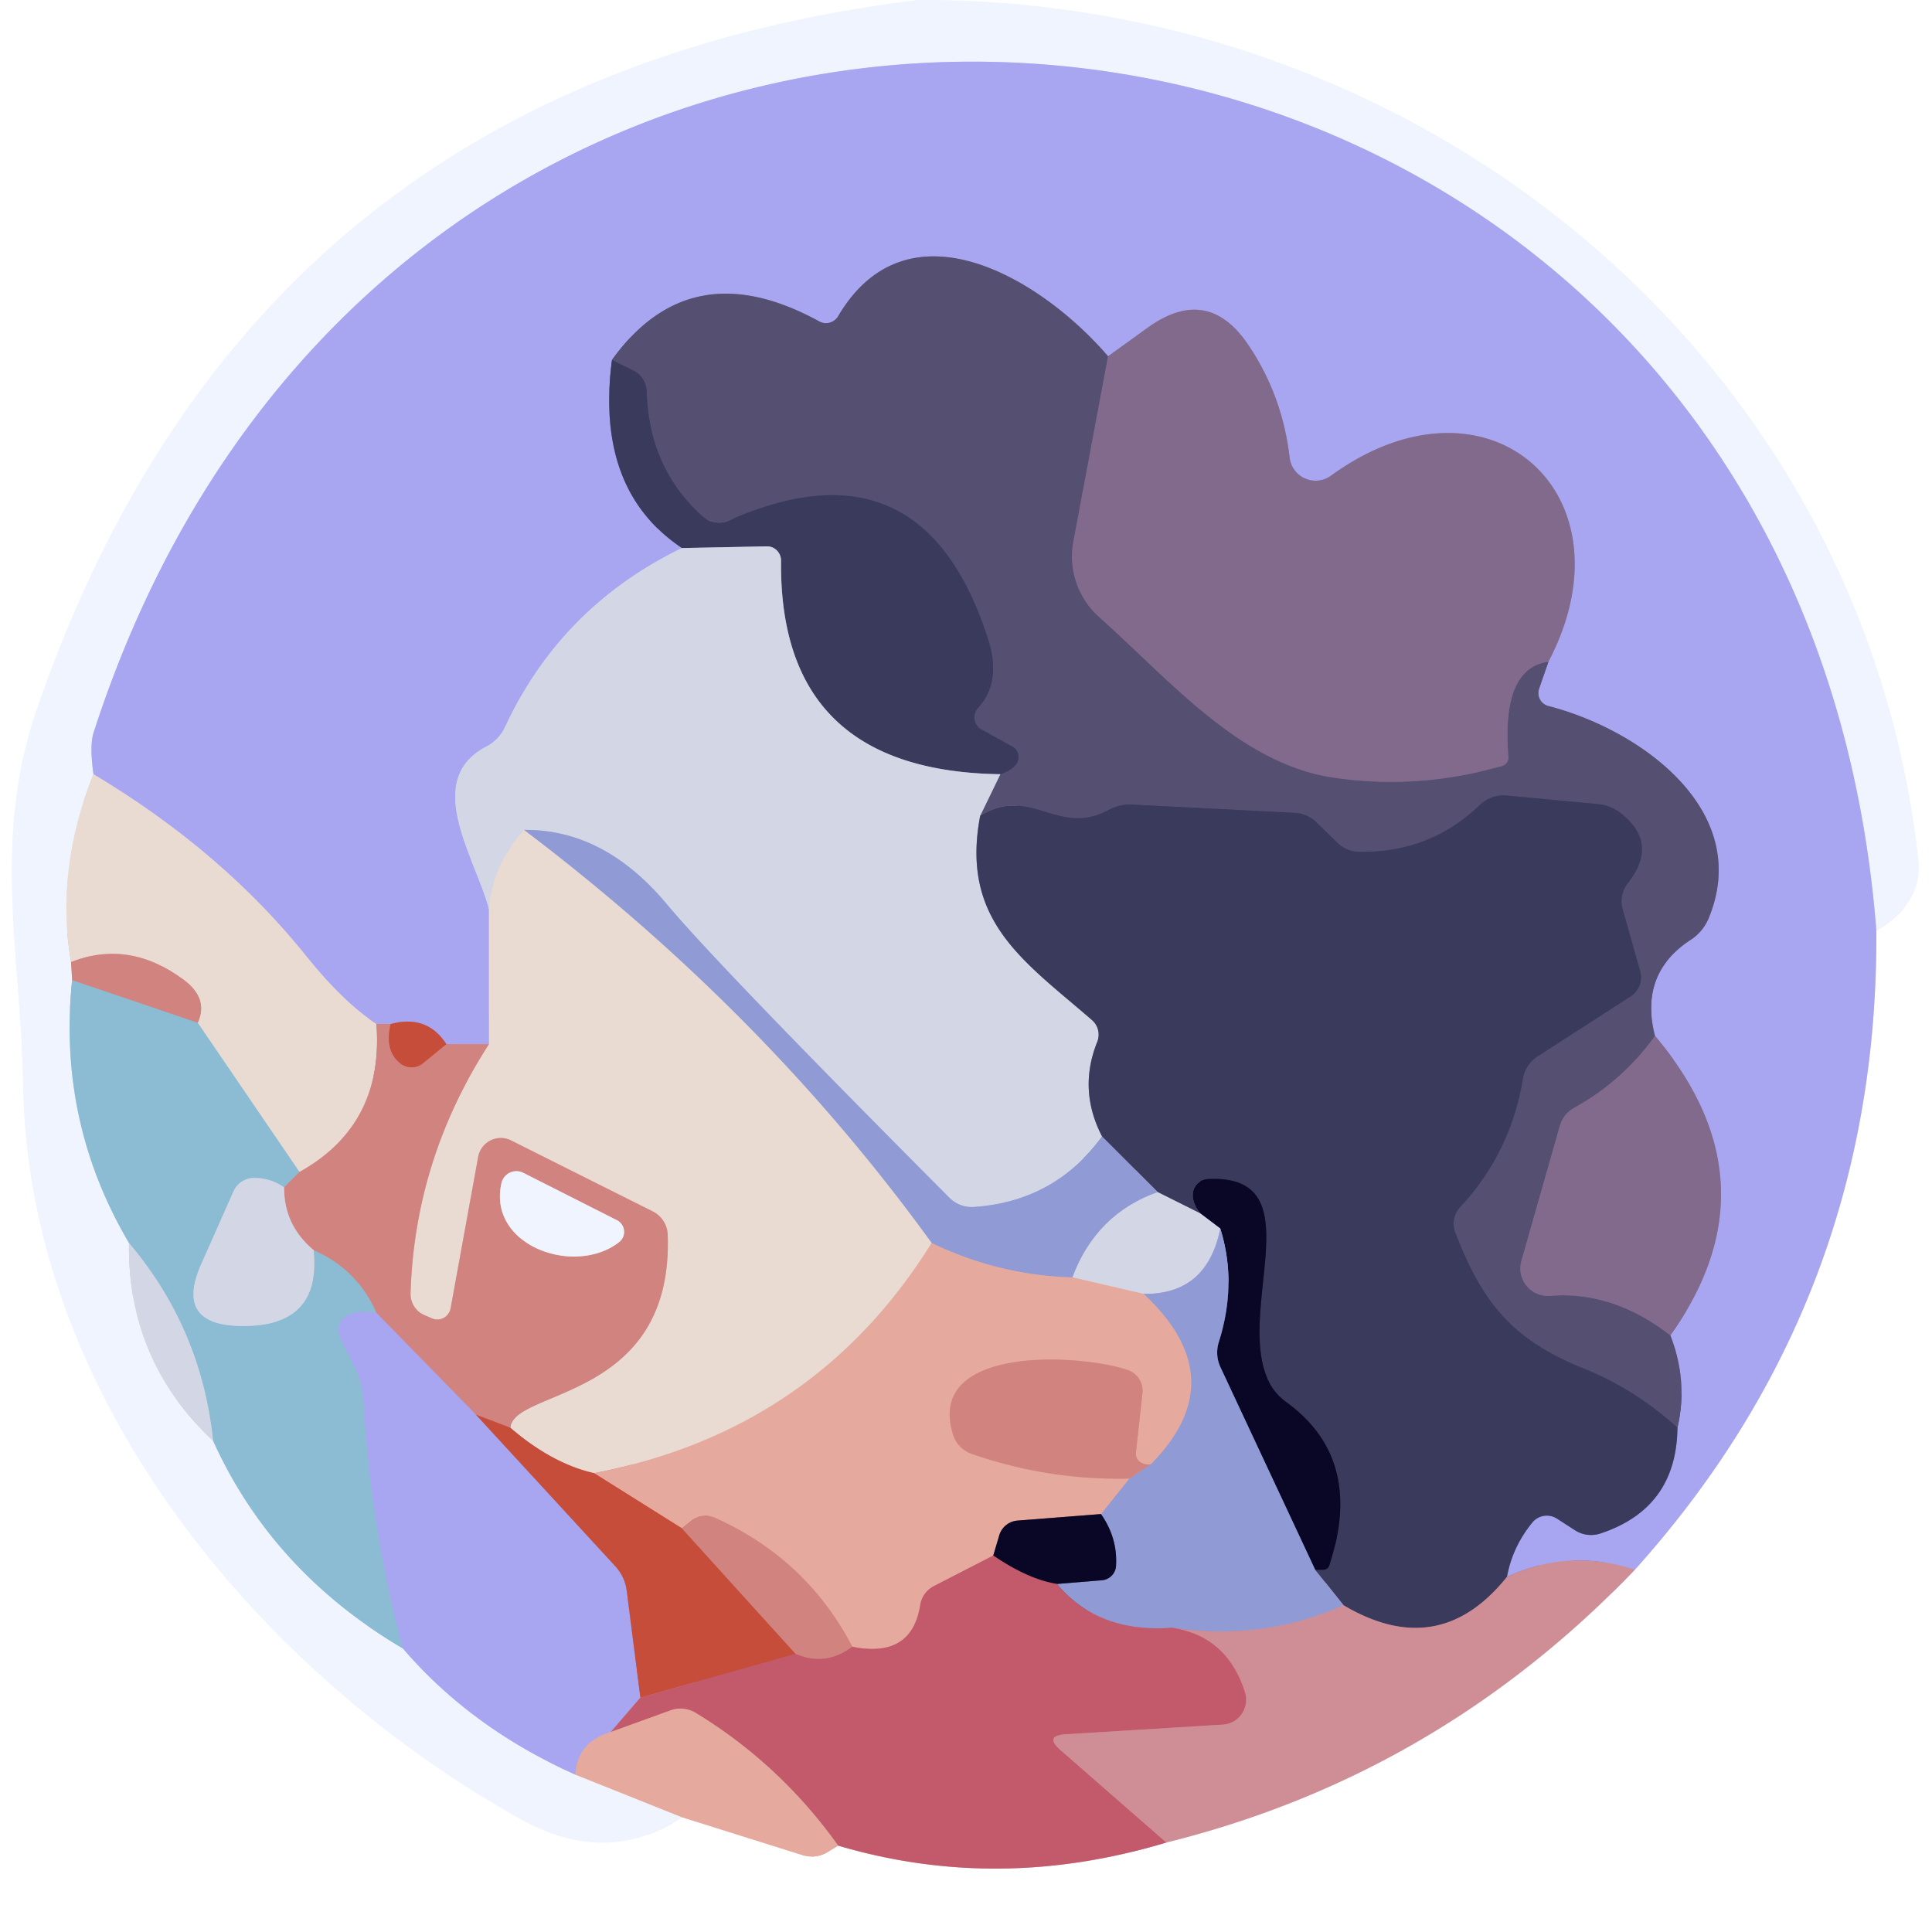<?xml version="1.0" encoding="UTF-8" standalone="no"?>
<!DOCTYPE svg PUBLIC "-//W3C//DTD SVG 1.1//EN" "http://www.w3.org/Graphics/SVG/1.1/DTD/svg11.dtd">
<svg xmlns="http://www.w3.org/2000/svg" version="1.1" viewBox="0 0 68 68">
<rect x="0" y="0" width="68" height="68" fill="#333333" stroke="none"/>
<g stroke-width="2.00" fill="none" stroke-linecap="butt">
<path stroke="#f7faff" vector-effect="non-scaling-stroke" d="
  M 32.31 0.00
  Q 8.87 2.87 1.28 25.01
  C -0.29 29.61 0.75 33.74 0.81 38.14
  C 0.97 49.13 9.09 58.85 18.27 64.00
  Q 21.35 65.73 24.00 63.96"
/>
<path stroke="#f3d4ce" vector-effect="non-scaling-stroke" d="
  M 24.00 63.96
  L 28.23 65.29
  A 1.08 1.05 38.4 0 0 29.10 65.20
  L 29.50 64.96"
/>
<path stroke="#e1adb5" vector-effect="non-scaling-stroke" d="
  M 29.50 64.96
  Q 35.15 66.63 41.05 64.85"
/>
<path stroke="#e7c7ca" vector-effect="non-scaling-stroke" d="
  M 41.05 64.85
  Q 50.59 62.49 57.54 55.25"
/>
<path stroke="#d4d2f8" vector-effect="non-scaling-stroke" d="
  M 57.54 55.25
  Q 66.12 45.71 66.04 32.75"
/>
<path stroke="#f7faff" vector-effect="non-scaling-stroke" d="
  M 66.04 32.75
  Q 67.69 31.77 67.52 30.26
  C 65.57 12.70 50.26 0.05 32.56 0.00"
/>
<path stroke="#cccdf8" vector-effect="non-scaling-stroke" d="
  M 66.04 32.75
  C 63.19 -3.84 14.63 -9.35 3.29 25.80
  Q 3.15 26.25 3.29 27.25"
/>
<path stroke="#ece8e9" vector-effect="non-scaling-stroke" d="
  M 3.29 27.25
  Q 1.94 30.62 2.50 33.86"
/>
<path stroke="#e0bcbf" vector-effect="non-scaling-stroke" d="
  M 2.50 33.86
  L 2.54 34.50"
/>
<path stroke="#bdd8ea" vector-effect="non-scaling-stroke" d="
  M 2.54 34.50
  Q 2.02 39.47 4.54 43.75"
/>
<path stroke="#e1e6f2" vector-effect="non-scaling-stroke" d="
  M 4.54 43.75
  Q 4.48 47.89 7.50 50.71"
/>
<path stroke="#bdd8ea" vector-effect="non-scaling-stroke" d="
  M 7.50 50.71
  Q 9.58 55.31 14.18 58.02"
/>
<path stroke="#cccdf8" vector-effect="non-scaling-stroke" d="
  M 14.18 58.02
  Q 16.58 60.82 20.25 62.46"
/>
<path stroke="#ebcfce" vector-effect="non-scaling-stroke" d="
  M 20.25 62.46
  L 24.00 63.96"
/>
<path stroke="#bc9ac3" vector-effect="non-scaling-stroke" d="
  M 57.54 55.25
  Q 55.23 54.49 53.04 55.50"
/>
<path stroke="#7170a7" vector-effect="non-scaling-stroke" d="
  M 53.04 55.50
  Q 53.23 54.45 53.93 53.59
  A 0.66 0.66 0.0 0 1 54.80 53.45
  L 55.45 53.87
  A 1.05 1.05 0.0 0 0 56.34 53.97
  Q 59.01 53.08 59.04 50.25"
/>
<path stroke="#7f7ab1" vector-effect="non-scaling-stroke" d="
  M 59.04 50.25
  Q 59.42 48.61 58.79 47.00"
/>
<path stroke="#9588bf" vector-effect="non-scaling-stroke" d="
  M 58.79 47.00
  Q 62.61 41.64 58.25 36.46"
/>
<path stroke="#7f7ab1" vector-effect="non-scaling-stroke" d="
  M 58.25 36.46
  Q 57.68 34.26 59.52 33.07
  A 1.70 1.63 86.0 0 0 60.13 32.34
  C 61.72 28.55 57.76 25.69 54.50 24.85
  A 0.47 0.47 0.0 0 1 54.17 24.24
  L 54.50 23.29"
/>
<path stroke="#9588bf" vector-effect="non-scaling-stroke" d="
  M 54.50 23.29
  C 57.60 17.37 52.36 12.74 46.85 16.74
  A 0.92 0.92 0.0 0 1 45.39 16.10
  Q 45.14 13.95 43.97 12.19
  Q 42.53 10.00 40.40 11.53
  L 39.00 12.54"
/>
<path stroke="#7f7ab1" vector-effect="non-scaling-stroke" d="
  M 39.00 12.54
  C 36.65 9.80 31.95 6.97 29.50 11.13
  A 0.50 0.49 -59.7 0 1 28.83 11.31
  Q 24.30 8.83 21.54 12.67"
/>
<path stroke="#7170a7" vector-effect="non-scaling-stroke" d="
  M 21.54 12.67
  Q 20.94 17.24 24.00 19.29"
/>
<path stroke="#bebeeb" vector-effect="non-scaling-stroke" d="
  M 24.00 19.29
  Q 19.74 21.36 17.77 25.60
  A 1.49 1.49 0.0 0 1 17.13 26.27
  C 14.82 27.46 16.77 30.25 17.21 32.00"
/>
<path stroke="#c9c0e2" vector-effect="non-scaling-stroke" d="
  M 17.21 32.00
  L 17.21 36.75"
/>
<path stroke="#bc94b8" vector-effect="non-scaling-stroke" d="
  M 17.21 36.75
  L 15.71 36.75"
/>
<path stroke="#b77995" vector-effect="non-scaling-stroke" d="
  M 15.71 36.75
  Q 15.03 35.70 13.75 36.04"
/>
<path stroke="#bc94b8" vector-effect="non-scaling-stroke" d="
  M 13.75 36.04
  L 13.25 36.04"
/>
<path stroke="#c9c0e2" vector-effect="non-scaling-stroke" d="
  M 13.25 36.04
  Q 12.09 35.28 10.81 33.69
  Q 7.84 29.97 3.29 27.25"
/>
<path stroke="#6c5d7f" vector-effect="non-scaling-stroke" d="
  M 39.00 12.54
  L 37.78 19.06
  A 2.87 2.85 26.2 0 0 38.70 21.73
  C 41.20 23.96 43.65 26.89 46.94 27.37
  Q 49.90 27.81 52.87 26.96
  A 0.31 0.31 0.0 0 0 53.09 26.64
  Q 52.84 23.52 54.50 23.29"
/>
<path stroke="#6c5d7f" vector-effect="non-scaling-stroke" d="
  M 58.25 36.46
  Q 57.10 38.06 55.39 39.00
  A 1.07 1.03 84.0 0 0 54.90 39.63
  L 53.55 44.37
  A 0.97 0.97 0.0 0 0 54.56 45.61
  Q 56.77 45.43 58.79 47.00"
/>
<path stroke="#484567" vector-effect="non-scaling-stroke" d="
  M 59.04 50.25
  Q 57.53 48.88 55.70 48.15
  C 53.14 47.12 52.13 45.74 51.22 43.38
  A 0.86 0.85 55.4 0 1 51.38 42.50
  Q 53.17 40.58 53.60 37.97
  A 1.16 1.14 -12.0 0 1 54.12 37.18
  L 57.39 35.07
  A 0.80 0.78 -24.4 0 0 57.73 34.19
  L 57.11 31.99
  A 1.02 1.00 -34.4 0 1 57.29 31.09
  Q 58.39 29.70 57.08 28.65
  A 1.52 1.52 0.0 0 0 56.23 28.30
  L 53.03 28.00
  A 1.22 1.19 -63.7 0 0 52.09 28.33
  Q 50.32 30.03 47.83 29.98
  A 1.10 1.06 66.7 0 1 47.07 29.66
  L 46.33 28.94
  A 1.18 1.18 0.0 0 0 45.59 28.61
  L 39.87 28.32
  A 1.57 1.53 -57.0 0 0 39.02 28.51
  C 37.23 29.47 36.26 27.62 34.50 28.71"
/>
<path stroke="#9493ab" vector-effect="non-scaling-stroke" d="
  M 34.50 28.71
  L 35.21 27.25"
/>
<path stroke="#484567" vector-effect="non-scaling-stroke" d="
  M 35.21 27.25
  Q 35.58 27.13 35.76 26.91
  A 0.43 0.43 0.0 0 0 35.62 26.27
  L 34.55 25.68
  A 0.49 0.49 0.0 0 1 34.42 24.92
  Q 35.26 24.01 34.78 22.51
  Q 32.48 15.30 25.66 18.32
  A 0.89 0.87 53.9 0 1 24.71 18.16
  Q 22.84 16.47 22.76 13.78
  A 0.85 0.84 12.8 0 0 22.29 13.04
  L 21.54 12.67"
/>
<path stroke="#8789a1" vector-effect="non-scaling-stroke" d="
  M 35.21 27.25
  Q 27.41 27.14 27.49 19.73
  A 0.50 0.49 89.4 0 0 26.99 19.23
  L 24.00 19.29"
/>
<path stroke="#8789a1" vector-effect="non-scaling-stroke" d="
  M 34.50 28.71
  C 33.79 32.42 36.06 33.84 38.43 35.90
  A 0.69 0.67 -59.6 0 1 38.62 36.67
  Q 37.94 38.36 38.79 40.00"
/>
<path stroke="#b2b9dd" vector-effect="non-scaling-stroke" d="
  M 38.79 40.00
  Q 37.13 42.28 34.29 42.48
  A 1.11 1.11 0.0 0 1 33.43 42.17
  Q 25.25 33.96 23.45 31.80
  Q 21.25 29.18 18.44 29.21"
/>
<path stroke="#ded9dc" vector-effect="non-scaling-stroke" d="
  M 18.44 29.21
  Q 17.32 30.50 17.21 32.00"
/>
<path stroke="#ddafa9" vector-effect="non-scaling-stroke" d="
  M 13.25 36.04
  Q 13.52 39.59 10.54 41.25"
/>
<path stroke="#baccd3" vector-effect="non-scaling-stroke" d="
  M 10.54 41.25
  L 6.96 36.00"
/>
<path stroke="#ddafa9" vector-effect="non-scaling-stroke" d="
  M 6.96 36.00
  Q 7.35 35.14 6.46 34.48
  Q 4.54 33.06 2.50 33.86"
/>
<path stroke="#856479" vector-effect="non-scaling-stroke" d="
  M 53.04 55.50
  Q 50.65 58.49 47.29 56.50"
/>
<path stroke="#656b99" vector-effect="non-scaling-stroke" d="
  M 47.29 56.50
  L 46.29 55.25"
/>
<path stroke="#222142" vector-effect="non-scaling-stroke" d="
  M 46.29 55.25
  L 46.58 55.25
  A 0.23 0.22 -80.9 0 0 46.79 55.09
  Q 48.03 51.34 45.26 49.34
  A 1.95 1.90 6.6 0 1 44.62 48.55
  C 43.50 46.01 46.27 41.31 42.51 41.50
  A 0.56 0.56 0.0 0 0 41.98 42.08
  Q 41.99 42.39 42.25 42.71"
/>
<path stroke="#8789a1" vector-effect="non-scaling-stroke" d="
  M 42.25 42.71
  L 40.75 41.96"
/>
<path stroke="#656b99" vector-effect="non-scaling-stroke" d="
  M 40.75 41.96
  L 38.79 40.00"
/>
<path stroke="#b2b9dd" vector-effect="non-scaling-stroke" d="
  M 40.75 41.96
  Q 38.58 42.73 37.75 44.96"
/>
<path stroke="#bba2b9" vector-effect="non-scaling-stroke" d="
  M 37.75 44.96
  Q 35.16 44.89 32.79 43.75"
/>
<path stroke="#bdbbd4" vector-effect="non-scaling-stroke" d="
  M 32.79 43.75
  Q 26.90 35.61 18.44 29.21"
/>
<path stroke="#e8c2b8" vector-effect="non-scaling-stroke" d="
  M 32.79 43.75
  Q 28.68 50.36 20.91 51.85"
/>
<path stroke="#d89486" vector-effect="non-scaling-stroke" d="
  M 20.91 51.85
  Q 19.42 51.51 17.96 50.25"
/>
<path stroke="#ddafa9" vector-effect="non-scaling-stroke" d="
  M 17.96 50.25
  C 18.08 48.88 23.72 49.31 23.50 43.44
  A 0.96 0.96 0.0 0 0 22.98 42.64
  L 17.99 40.14
  A 0.81 0.81 0.0 0 0 16.83 40.72
  L 15.86 46.05
  A 0.48 0.47 -72.7 0 1 15.20 46.40
  L 14.92 46.28
  A 0.81 0.81 0.0 0 1 14.45 45.53
  Q 14.59 40.81 17.21 36.75"
/>
<path stroke="#aea0aa" vector-effect="non-scaling-stroke" d="
  M 6.96 36.00
  L 2.54 34.50"
/>
<path stroke="#aea0aa" vector-effect="non-scaling-stroke" d="
  M 10.54 41.25
  L 10.00 41.79"
/>
<path stroke="#afcadd" vector-effect="non-scaling-stroke" d="
  M 10.00 41.79
  Q 9.52 41.46 8.95 41.46
  A 0.80 0.79 11.9 0 0 8.22 41.93
  L 7.08 44.50
  Q 6.14 46.63 8.47 46.67
  Q 11.32 46.72 11.04 44.00"
/>
<path stroke="#aea0aa" vector-effect="non-scaling-stroke" d="
  M 11.04 44.00
  Q 12.58 44.67 13.25 46.21"
/>
<path stroke="#9ab1e3" vector-effect="non-scaling-stroke" d="
  M 13.25 46.21
  Q 12.65 46.10 12.23 46.30
  A 0.57 0.57 0.0 0 0 11.96 47.03
  C 12.33 47.90 12.74 48.33 12.80 49.32
  Q 13.04 53.72 14.18 58.02"
/>
<path stroke="#afcadd" vector-effect="non-scaling-stroke" d="
  M 7.50 50.71
  Q 7.09 46.76 4.54 43.75"
/>
<path stroke="#cb685c" vector-effect="non-scaling-stroke" d="
  M 13.75 36.04
  Q 13.53 36.96 14.07 37.41
  A 0.64 0.63 45.3 0 0 14.89 37.42
  L 15.71 36.75"
/>
<path stroke="#cb685c" vector-effect="non-scaling-stroke" d="
  M 17.96 50.25
  L 16.75 49.79"
/>
<path stroke="#bc94b8" vector-effect="non-scaling-stroke" d="
  M 16.75 49.79
  L 13.25 46.21"
/>
<path stroke="#d2adb2" vector-effect="non-scaling-stroke" d="
  M 11.04 44.00
  Q 9.99 43.12 10.00 41.79"
/>
<path stroke="#e0bcbf" vector-effect="non-scaling-stroke" d="
  M 17.65 41.64
  C 17.15 43.84 20.22 44.94 21.79 43.72
  A 0.46 0.46 0.0 0 0 21.72 42.95
  L 18.42 41.28
  A 0.54 0.54 0.0 0 0 17.65 41.64"
/>
<path stroke="#4d517e" vector-effect="non-scaling-stroke" d="
  M 46.29 55.25
  L 42.96 48.13
  A 1.22 1.21 41.5 0 1 42.90 47.23
  Q 43.55 45.17 42.95 43.24"
/>
<path stroke="#6f6f86" vector-effect="non-scaling-stroke" d="
  M 42.95 43.24
  L 42.25 42.71"
/>
<path stroke="#b2b9dd" vector-effect="non-scaling-stroke" d="
  M 42.95 43.24
  Q 42.48 45.57 40.25 45.54"
/>
<path stroke="#ddc0c1" vector-effect="non-scaling-stroke" d="
  M 40.25 45.54
  L 37.75 44.96"
/>
<path stroke="#b095b5" vector-effect="non-scaling-stroke" d="
  M 47.29 56.50
  Q 44.44 57.77 41.25 57.29"
/>
<path stroke="#a97ba0" vector-effect="non-scaling-stroke" d="
  M 41.25 57.29
  Q 38.66 57.49 37.20 55.75"
/>
<path stroke="#4d517e" vector-effect="non-scaling-stroke" d="
  M 37.20 55.75
  L 38.78 55.62
  A 0.54 0.54 0.0 0 0 39.28 55.12
  Q 39.34 54.13 38.75 53.29"
/>
<path stroke="#bba2b9" vector-effect="non-scaling-stroke" d="
  M 38.75 53.29
  L 39.75 52.04"
/>
<path stroke="#b08faa" vector-effect="non-scaling-stroke" d="
  M 39.75 52.04
  L 40.50 51.54"
/>
<path stroke="#bba2b9" vector-effect="non-scaling-stroke" d="
  M 40.50 51.54
  Q 43.47 48.54 40.25 45.54"
/>
<path stroke="#db968e" vector-effect="non-scaling-stroke" d="
  M 40.50 51.54
  Q 40.35 51.56 40.23 51.51
  A 0.36 0.36 0.0 0 1 39.98 51.13
  L 40.21 49.04
  A 0.77 0.77 0.0 0 0 39.69 48.22
  C 37.97 47.64 32.54 47.35 33.55 50.51
  A 1.05 1.04 0.7 0 0 34.20 51.17
  Q 36.91 52.11 39.75 52.04"
/>
<path stroke="#785862" vector-effect="non-scaling-stroke" d="
  M 38.75 53.29
  L 35.81 53.52
  A 0.73 0.73 0.0 0 0 35.17 54.04
  L 34.96 54.75"
/>
<path stroke="#d48284" vector-effect="non-scaling-stroke" d="
  M 34.96 54.75
  L 32.88 55.82
  A 0.91 0.90 -9.1 0 0 32.39 56.49
  Q 32.09 58.38 30.00 57.96"
/>
<path stroke="#db968e" vector-effect="non-scaling-stroke" d="
  M 30.00 57.96
  Q 28.38 54.86 25.16 53.42
  A 0.82 0.82 0.0 0 0 24.34 53.52
  L 24.00 53.79"
/>
<path stroke="#d67b6b" vector-effect="non-scaling-stroke" d="
  M 24.00 53.79
  L 20.91 51.85"
/>
<path stroke="#b77995" vector-effect="non-scaling-stroke" d="
  M 16.75 49.79
  L 21.66 55.13
  A 1.56 1.56 0.0 0 1 22.06 56.00
  L 22.54 59.75"
/>
<path stroke="#b580ae" vector-effect="non-scaling-stroke" d="
  M 22.54 59.75
  L 21.50 60.96"
/>
<path stroke="#c7a7c7" vector-effect="non-scaling-stroke" d="
  M 21.50 60.96
  Q 20.32 61.31 20.25 62.46"
/>
<path stroke="#cb685c" vector-effect="non-scaling-stroke" d="
  M 24.00 53.79
  L 28.00 58.21"
/>
<path stroke="#c45452" vector-effect="non-scaling-stroke" d="
  M 28.00 58.21
  L 22.54 59.75"
/>
<path stroke="#c96f75" vector-effect="non-scaling-stroke" d="
  M 30.00 57.96
  Q 29.05 58.67 28.00 58.21"
/>
<path stroke="#663149" vector-effect="non-scaling-stroke" d="
  M 37.20 55.75
  Q 36.19 55.59 34.96 54.75"
/>
<path stroke="#c97480" vector-effect="non-scaling-stroke" d="
  M 41.25 57.29
  Q 43.19 57.58 43.82 59.56
  A 0.88 0.87 79.7 0 1 43.04 60.70
  L 37.53 61.04
  Q 36.73 61.08 37.34 61.61
  L 41.05 64.85"
/>
<path stroke="#d48284" vector-effect="non-scaling-stroke" d="
  M 29.50 64.96
  Q 27.46 62.10 24.49 60.29
  A 1.05 1.01 49.9 0 0 23.60 60.20
  L 21.50 60.96"
/>
</g>
<path fill="#ffffff" d="
  M 0.00 0.00
  L 32.31 0.00
  Q 8.87 2.87 1.28 25.01
  C -0.29 29.61 0.75 33.74 0.81 38.14
  C 0.97 49.13 9.09 58.85 18.27 64.00
  Q 21.35 65.73 24.00 63.96
  L 28.23 65.29
  A 1.08 1.05 38.4 0 0 29.10 65.20
  L 29.50 64.96
  Q 35.15 66.63 41.05 64.85
  Q 50.59 62.49 57.54 55.25
  Q 66.12 45.71 66.04 32.75
  Q 67.69 31.77 67.52 30.26
  C 65.57 12.70 50.26 0.05 32.56 0.00
  L 68.00 0.00
  L 68.00 68.00
  L 0.00 68.00
  L 0.00 0.00
  Z"
/>
<path fill="#eff4ff" d="
  M 32.31 0.00
  L 32.56 0.00
  C 50.26 0.05 65.57 12.70 67.52 30.26
  Q 67.69 31.77 66.04 32.75
  C 63.19 -3.84 14.63 -9.35 3.29 25.80
  Q 3.15 26.25 3.29 27.25
  Q 1.94 30.62 2.50 33.86
  L 2.54 34.50
  Q 2.02 39.47 4.54 43.75
  Q 4.48 47.89 7.50 50.71
  Q 9.58 55.31 14.18 58.02
  Q 16.58 60.82 20.25 62.46
  L 24.00 63.96
  Q 21.35 65.73 18.27 64.00
  C 9.09 58.85 0.97 49.13 0.81 38.14
  C 0.75 33.74 -0.29 29.61 1.28 25.01
  Q 8.87 2.87 32.31 0.00
  Z"
/>
<path fill="#a8a5f1" d="
  M 66.04 32.75
  Q 66.12 45.71 57.54 55.25
  Q 55.23 54.49 53.04 55.50
  Q 53.23 54.45 53.93 53.59
  A 0.66 0.66 0.0 0 1 54.80 53.45
  L 55.45 53.87
  A 1.05 1.05 0.0 0 0 56.34 53.97
  Q 59.01 53.08 59.04 50.25
  Q 59.42 48.61 58.79 47.00
  Q 62.61 41.64 58.25 36.46
  Q 57.68 34.26 59.52 33.07
  A 1.70 1.63 86.0 0 0 60.13 32.34
  C 61.72 28.55 57.76 25.69 54.50 24.85
  A 0.47 0.47 0.0 0 1 54.17 24.24
  L 54.50 23.29
  C 57.60 17.37 52.36 12.74 46.85 16.74
  A 0.92 0.92 0.0 0 1 45.39 16.10
  Q 45.14 13.95 43.97 12.19
  Q 42.53 10.00 40.40 11.53
  L 39.00 12.54
  C 36.65 9.80 31.95 6.97 29.50 11.13
  A 0.50 0.49 -59.7 0 1 28.83 11.31
  Q 24.30 8.83 21.54 12.67
  Q 20.94 17.24 24.00 19.29
  Q 19.74 21.36 17.77 25.60
  A 1.49 1.49 0.0 0 1 17.13 26.27
  C 14.82 27.46 16.77 30.25 17.21 32.00
  L 17.21 36.75
  L 15.71 36.75
  Q 15.03 35.70 13.75 36.04
  L 13.25 36.04
  Q 12.09 35.28 10.81 33.69
  Q 7.84 29.97 3.29 27.25
  Q 3.15 26.25 3.29 25.80
  C 14.63 -9.35 63.19 -3.84 66.04 32.75
  Z"
/>
<path fill="#554f71" d="
  M 39.00 12.54
  L 37.78 19.06
  A 2.87 2.85 26.2 0 0 38.70 21.73
  C 41.20 23.96 43.65 26.89 46.94 27.37
  Q 49.90 27.81 52.87 26.96
  A 0.31 0.31 0.0 0 0 53.09 26.64
  Q 52.84 23.52 54.50 23.29
  L 54.17 24.24
  A 0.47 0.47 0.0 0 0 54.50 24.85
  C 57.76 25.69 61.72 28.55 60.13 32.34
  A 1.70 1.63 86.0 0 1 59.52 33.07
  Q 57.68 34.26 58.25 36.46
  Q 57.10 38.06 55.39 39.00
  A 1.07 1.03 84.0 0 0 54.90 39.63
  L 53.55 44.37
  A 0.97 0.97 0.0 0 0 54.56 45.61
  Q 56.77 45.43 58.79 47.00
  Q 59.42 48.61 59.04 50.25
  Q 57.53 48.88 55.70 48.15
  C 53.14 47.12 52.13 45.74 51.22 43.38
  A 0.86 0.85 55.4 0 1 51.38 42.50
  Q 53.17 40.58 53.60 37.97
  A 1.16 1.14 -12.0 0 1 54.12 37.18
  L 57.39 35.07
  A 0.80 0.78 -24.4 0 0 57.73 34.19
  L 57.11 31.99
  A 1.02 1.00 -34.4 0 1 57.29 31.09
  Q 58.39 29.70 57.08 28.65
  A 1.52 1.52 0.0 0 0 56.23 28.30
  L 53.03 28.00
  A 1.22 1.19 -63.7 0 0 52.09 28.33
  Q 50.32 30.03 47.83 29.98
  A 1.10 1.06 66.7 0 1 47.07 29.66
  L 46.33 28.94
  A 1.18 1.18 0.0 0 0 45.59 28.61
  L 39.87 28.32
  A 1.57 1.53 -57.0 0 0 39.02 28.51
  C 37.23 29.47 36.26 27.62 34.50 28.71
  L 35.21 27.25
  Q 35.58 27.13 35.76 26.91
  A 0.43 0.43 0.0 0 0 35.62 26.27
  L 34.55 25.68
  A 0.49 0.49 0.0 0 1 34.42 24.92
  Q 35.26 24.01 34.78 22.51
  Q 32.48 15.30 25.66 18.32
  A 0.89 0.87 53.9 0 1 24.71 18.16
  Q 22.84 16.47 22.76 13.78
  A 0.85 0.84 12.8 0 0 22.29 13.04
  L 21.54 12.67
  Q 24.30 8.83 28.83 11.31
  A 0.50 0.49 -59.7 0 0 29.50 11.13
  C 31.95 6.97 36.65 9.80 39.00 12.54
  Z"
/>
<path fill="#826a8d" d="
  M 54.50 23.29
  Q 52.84 23.52 53.09 26.64
  A 0.31 0.31 0.0 0 1 52.87 26.96
  Q 49.90 27.81 46.94 27.37
  C 43.65 26.89 41.20 23.96 38.70 21.73
  A 2.87 2.85 26.2 0 1 37.78 19.06
  L 39.00 12.54
  L 40.40 11.53
  Q 42.53 10.00 43.97 12.19
  Q 45.14 13.95 45.39 16.10
  A 0.92 0.92 0.0 0 0 46.85 16.74
  C 52.36 12.74 57.60 17.37 54.50 23.29
  Z"
/>
<path fill="#3a3a5d" d="
  M 21.54 12.67
  L 22.29 13.04
  A 0.85 0.84 12.8 0 1 22.76 13.78
  Q 22.84 16.47 24.71 18.16
  A 0.89 0.87 53.9 0 0 25.66 18.32
  Q 32.48 15.30 34.78 22.51
  Q 35.26 24.01 34.42 24.92
  A 0.49 0.49 0.0 0 0 34.55 25.68
  L 35.62 26.27
  A 0.43 0.43 0.0 0 1 35.76 26.91
  Q 35.58 27.13 35.21 27.25
  Q 27.41 27.14 27.49 19.73
  A 0.50 0.49 89.4 0 0 26.99 19.23
  L 24.00 19.29
  Q 20.94 17.24 21.54 12.67
  Z"
/>
<path fill="#d3d7e5" d="
  M 35.21 27.25
  L 34.50 28.71
  C 33.79 32.42 36.06 33.84 38.43 35.90
  A 0.69 0.67 -59.6 0 1 38.62 36.67
  Q 37.94 38.36 38.79 40.00
  Q 37.13 42.28 34.29 42.48
  A 1.11 1.11 0.0 0 1 33.43 42.17
  Q 25.25 33.96 23.45 31.80
  Q 21.25 29.18 18.44 29.21
  Q 17.32 30.50 17.21 32.00
  C 16.77 30.25 14.82 27.46 17.13 26.27
  A 1.49 1.49 0.0 0 0 17.77 25.60
  Q 19.74 21.36 24.00 19.29
  L 26.99 19.23
  A 0.50 0.49 89.4 0 1 27.49 19.73
  Q 27.41 27.14 35.21 27.25
  Z"
/>
<path fill="#e9dbd2" d="
  M 3.29 27.25
  Q 7.84 29.97 10.81 33.69
  Q 12.09 35.28 13.25 36.04
  Q 13.52 39.59 10.54 41.25
  L 6.96 36.00
  Q 7.35 35.14 6.46 34.48
  Q 4.54 33.06 2.50 33.86
  Q 1.94 30.62 3.29 27.25
  Z"
/>
<path fill="#3a3a5d" d="
  M 59.04 50.25
  Q 59.01 53.08 56.34 53.97
  A 1.05 1.05 0.0 0 1 55.45 53.87
  L 54.80 53.45
  A 0.66 0.66 0.0 0 0 53.93 53.59
  Q 53.23 54.45 53.04 55.50
  Q 50.65 58.49 47.29 56.50
  L 46.29 55.25
  L 46.58 55.25
  A 0.23 0.22 -80.9 0 0 46.79 55.09
  Q 48.03 51.34 45.26 49.34
  A 1.95 1.90 6.6 0 1 44.62 48.55
  C 43.50 46.01 46.27 41.31 42.51 41.50
  A 0.56 0.56 0.0 0 0 41.98 42.08
  Q 41.99 42.39 42.25 42.71
  L 40.75 41.96
  L 38.79 40.00
  Q 37.94 38.36 38.62 36.67
  A 0.69 0.67 -59.6 0 0 38.43 35.90
  C 36.06 33.84 33.79 32.42 34.50 28.71
  C 36.26 27.62 37.23 29.47 39.02 28.51
  A 1.57 1.53 -57.0 0 1 39.87 28.32
  L 45.59 28.61
  A 1.18 1.18 0.0 0 1 46.33 28.94
  L 47.07 29.66
  A 1.10 1.06 66.7 0 0 47.83 29.98
  Q 50.32 30.03 52.09 28.33
  A 1.22 1.19 -63.7 0 1 53.03 28.00
  L 56.23 28.30
  A 1.52 1.52 0.0 0 1 57.08 28.65
  Q 58.39 29.70 57.29 31.09
  A 1.02 1.00 -34.4 0 0 57.11 31.99
  L 57.73 34.19
  A 0.80 0.78 -24.4 0 1 57.39 35.07
  L 54.12 37.18
  A 1.16 1.14 -12.0 0 0 53.60 37.97
  Q 53.17 40.58 51.38 42.50
  A 0.86 0.85 55.4 0 0 51.22 43.38
  C 52.13 45.74 53.14 47.12 55.70 48.15
  Q 57.53 48.88 59.04 50.25
  Z"
/>
<path fill="#909bd5" d="
  M 38.79 40.00
  L 40.75 41.96
  Q 38.58 42.73 37.75 44.96
  Q 35.16 44.89 32.79 43.75
  Q 26.90 35.61 18.44 29.21
  Q 21.25 29.18 23.45 31.80
  Q 25.25 33.96 33.43 42.17
  A 1.11 1.11 0.0 0 0 34.29 42.48
  Q 37.13 42.28 38.79 40.00
  Z"
/>
<path fill="#e9dbd2" d="
  M 18.44 29.21
  Q 26.90 35.61 32.79 43.75
  Q 28.68 50.36 20.91 51.85
  Q 19.42 51.51 17.96 50.25
  C 18.08 48.88 23.72 49.31 23.50 43.44
  A 0.96 0.96 0.0 0 0 22.98 42.64
  L 17.99 40.14
  A 0.81 0.81 0.0 0 0 16.83 40.72
  L 15.86 46.05
  A 0.48 0.47 -72.7 0 1 15.20 46.40
  L 14.92 46.28
  A 0.81 0.81 0.0 0 1 14.45 45.53
  Q 14.59 40.81 17.21 36.75
  L 17.21 32.00
  Q 17.32 30.50 18.44 29.21
  Z"
/>
<path fill="#d0837f" d="
  M 6.96 36.00
  L 2.54 34.50
  L 2.50 33.86
  Q 4.54 33.06 6.46 34.48
  Q 7.35 35.14 6.96 36.00
  Z"
/>
<path fill="#8bbcd4" d="
  M 2.54 34.50
  L 6.96 36.00
  L 10.54 41.25
  L 10.00 41.79
  Q 9.52 41.46 8.95 41.46
  A 0.80 0.79 11.9 0 0 8.22 41.93
  L 7.08 44.50
  Q 6.14 46.63 8.47 46.67
  Q 11.32 46.72 11.04 44.00
  Q 12.58 44.67 13.25 46.21
  Q 12.65 46.10 12.23 46.30
  A 0.57 0.57 0.0 0 0 11.96 47.03
  C 12.33 47.90 12.74 48.33 12.80 49.32
  Q 13.04 53.72 14.18 58.02
  Q 9.58 55.31 7.50 50.71
  Q 7.09 46.76 4.54 43.75
  Q 2.02 39.47 2.54 34.50
  Z"
/>
<path fill="#d0837f" d="
  M 13.25 36.04
  L 13.75 36.04
  Q 13.53 36.96 14.07 37.41
  A 0.64 0.63 45.3 0 0 14.89 37.42
  L 15.71 36.75
  L 17.21 36.75
  Q 14.59 40.81 14.45 45.53
  A 0.81 0.81 0.0 0 0 14.92 46.28
  L 15.20 46.40
  A 0.48 0.47 -72.7 0 0 15.86 46.05
  L 16.83 40.72
  A 0.81 0.81 0.0 0 1 17.99 40.14
  L 22.98 42.64
  A 0.96 0.96 0.0 0 1 23.50 43.44
  C 23.72 49.31 18.08 48.88 17.96 50.25
  L 16.75 49.79
  L 13.25 46.21
  Q 12.58 44.67 11.04 44.00
  Q 9.99 43.12 10.00 41.79
  L 10.54 41.25
  Q 13.52 39.59 13.25 36.04
  Z
  M 17.65 41.64
  C 17.15 43.84 20.22 44.94 21.79 43.72
  A 0.46 0.46 0.0 0 0 21.72 42.95
  L 18.42 41.28
  A 0.54 0.54 0.0 0 0 17.65 41.64
  Z"
/>
<path fill="#c64d39" d="
  M 13.75 36.04
  Q 15.03 35.70 15.71 36.75
  L 14.89 37.42
  A 0.64 0.63 45.3 0 1 14.07 37.41
  Q 13.53 36.96 13.75 36.04
  Z"
/>
<path fill="#826a8d" d="
  M 58.25 36.46
  Q 62.61 41.64 58.79 47.00
  Q 56.77 45.43 54.56 45.61
  A 0.97 0.97 0.0 0 1 53.55 44.37
  L 54.90 39.63
  A 1.07 1.03 84.0 0 1 55.39 39.00
  Q 57.10 38.06 58.25 36.46
  Z"
/>
<path fill="#eff4ff" d="
  M 21.79 43.72
  C 20.22 44.94 17.15 43.84 17.65 41.64
  A 0.54 0.54 0.0 0 1 18.42 41.28
  L 21.72 42.95
  A 0.46 0.46 0.0 0 1 21.79 43.72
  Z"
/>
<path fill="#d3d7e5" d="
  M 10.00 41.79
  Q 9.99 43.12 11.04 44.00
  Q 11.32 46.72 8.47 46.67
  Q 6.14 46.63 7.08 44.50
  L 8.22 41.93
  A 0.80 0.79 11.9 0 1 8.95 41.46
  Q 9.52 41.46 10.00 41.79
  Z"
/>
<path fill="#0a0726" d="
  M 46.29 55.25
  L 42.96 48.13
  A 1.22 1.21 41.5 0 1 42.90 47.23
  Q 43.55 45.17 42.95 43.24
  L 42.25 42.71
  Q 41.99 42.39 41.98 42.08
  A 0.56 0.56 0.0 0 1 42.51 41.50
  C 46.27 41.31 43.50 46.01 44.62 48.55
  A 1.95 1.90 6.6 0 0 45.26 49.34
  Q 48.03 51.34 46.79 55.09
  A 0.23 0.22 -80.9 0 1 46.58 55.25
  L 46.29 55.25
  Z"
/>
<path fill="#d3d7e5" d="
  M 40.75 41.96
  L 42.25 42.71
  L 42.95 43.24
  Q 42.48 45.57 40.25 45.54
  L 37.75 44.96
  Q 38.58 42.73 40.75 41.96
  Z"
/>
<path fill="#909bd5" d="
  M 42.95 43.24
  Q 43.55 45.17 42.90 47.23
  A 1.22 1.21 41.5 0 0 42.96 48.13
  L 46.29 55.25
  L 47.29 56.50
  Q 44.44 57.77 41.25 57.29
  Q 38.66 57.49 37.20 55.75
  L 38.78 55.62
  A 0.54 0.54 0.0 0 0 39.28 55.12
  Q 39.34 54.13 38.75 53.29
  L 39.75 52.04
  L 40.50 51.54
  Q 43.47 48.54 40.25 45.54
  Q 42.48 45.57 42.95 43.24
  Z"
/>
<path fill="#d3d7e5" d="
  M 4.54 43.75
  Q 7.09 46.76 7.50 50.71
  Q 4.48 47.89 4.54 43.75
  Z"
/>
<path fill="#e6a99d" d="
  M 32.79 43.75
  Q 35.16 44.89 37.75 44.96
  L 40.25 45.54
  Q 43.47 48.54 40.50 51.54
  Q 40.35 51.56 40.23 51.51
  A 0.36 0.36 0.0 0 1 39.98 51.13
  L 40.21 49.04
  A 0.77 0.77 0.0 0 0 39.69 48.22
  C 37.97 47.64 32.54 47.35 33.55 50.51
  A 1.05 1.04 0.7 0 0 34.20 51.17
  Q 36.91 52.11 39.75 52.04
  L 38.75 53.29
  L 35.81 53.52
  A 0.73 0.73 0.0 0 0 35.17 54.04
  L 34.96 54.75
  L 32.88 55.82
  A 0.91 0.90 -9.1 0 0 32.39 56.49
  Q 32.09 58.38 30.00 57.96
  Q 28.38 54.86 25.16 53.42
  A 0.82 0.82 0.0 0 0 24.34 53.52
  L 24.00 53.79
  L 20.91 51.85
  Q 28.68 50.36 32.79 43.75
  Z"
/>
<path fill="#a8a5f1" d="
  M 13.25 46.21
  L 16.75 49.79
  L 21.66 55.13
  A 1.56 1.56 0.0 0 1 22.06 56.00
  L 22.54 59.75
  L 21.50 60.96
  Q 20.32 61.31 20.25 62.46
  Q 16.58 60.82 14.18 58.02
  Q 13.04 53.72 12.80 49.32
  C 12.74 48.33 12.33 47.90 11.96 47.03
  A 0.57 0.57 0.0 0 1 12.23 46.30
  Q 12.65 46.10 13.25 46.21
  Z"
/>
<path fill="#d0837f" d="
  M 40.50 51.54
  L 39.75 52.04
  Q 36.91 52.11 34.20 51.17
  A 1.05 1.04 0.7 0 1 33.55 50.51
  C 32.54 47.35 37.97 47.64 39.69 48.22
  A 0.77 0.77 0.0 0 1 40.21 49.04
  L 39.98 51.13
  A 0.36 0.36 0.0 0 0 40.23 51.51
  Q 40.35 51.56 40.50 51.54
  Z"
/>
<path fill="#c64d39" d="
  M 16.75 49.79
  L 17.96 50.25
  Q 19.42 51.51 20.91 51.85
  L 24.00 53.79
  L 28.00 58.21
  L 22.54 59.75
  L 22.06 56.00
  A 1.56 1.56 0.0 0 0 21.66 55.13
  L 16.75 49.79
  Z"
/>
<path fill="#d0837f" d="
  M 30.00 57.96
  Q 29.05 58.67 28.00 58.21
  L 24.00 53.79
  L 24.34 53.52
  A 0.82 0.82 0.0 0 1 25.16 53.42
  Q 28.38 54.86 30.00 57.96
  Z"
/>
<path fill="#0a0726" d="
  M 38.75 53.29
  Q 39.34 54.13 39.28 55.12
  A 0.54 0.54 0.0 0 1 38.78 55.62
  L 37.20 55.75
  Q 36.19 55.59 34.96 54.75
  L 35.17 54.04
  A 0.73 0.73 0.0 0 1 35.81 53.52
  L 38.75 53.29
  Z"
/>
<path fill="#c25a6b" d="
  M 34.96 54.75
  Q 36.19 55.59 37.20 55.75
  Q 38.66 57.49 41.25 57.29
  Q 43.19 57.58 43.82 59.56
  A 0.88 0.87 79.7 0 1 43.04 60.70
  L 37.53 61.04
  Q 36.73 61.08 37.34 61.61
  L 41.05 64.85
  Q 35.15 66.63 29.50 64.96
  Q 27.46 62.10 24.49 60.29
  A 1.05 1.01 49.9 0 0 23.60 60.20
  L 21.50 60.96
  L 22.54 59.75
  L 28.00 58.21
  Q 29.05 58.67 30.00 57.96
  Q 32.09 58.38 32.39 56.49
  A 0.91 0.90 -9.1 0 1 32.88 55.82
  L 34.96 54.75
  Z"
/>
<path fill="#cf8e95" d="
  M 57.54 55.25
  Q 50.59 62.49 41.05 64.85
  L 37.34 61.61
  Q 36.73 61.08 37.53 61.04
  L 43.04 60.70
  A 0.88 0.87 79.7 0 0 43.82 59.56
  Q 43.19 57.58 41.25 57.29
  Q 44.44 57.77 47.29 56.50
  Q 50.65 58.49 53.04 55.50
  Q 55.23 54.49 57.54 55.25
  Z"
/>
<path fill="#e6a99d" d="
  M 29.50 64.96
  L 29.10 65.20
  A 1.08 1.05 38.4 0 1 28.23 65.29
  L 24.00 63.96
  L 20.25 62.46
  Q 20.32 61.31 21.50 60.96
  L 23.60 60.20
  A 1.05 1.01 49.9 0 1 24.49 60.29
  Q 27.46 62.10 29.50 64.96
  Z"
/>
</svg>
